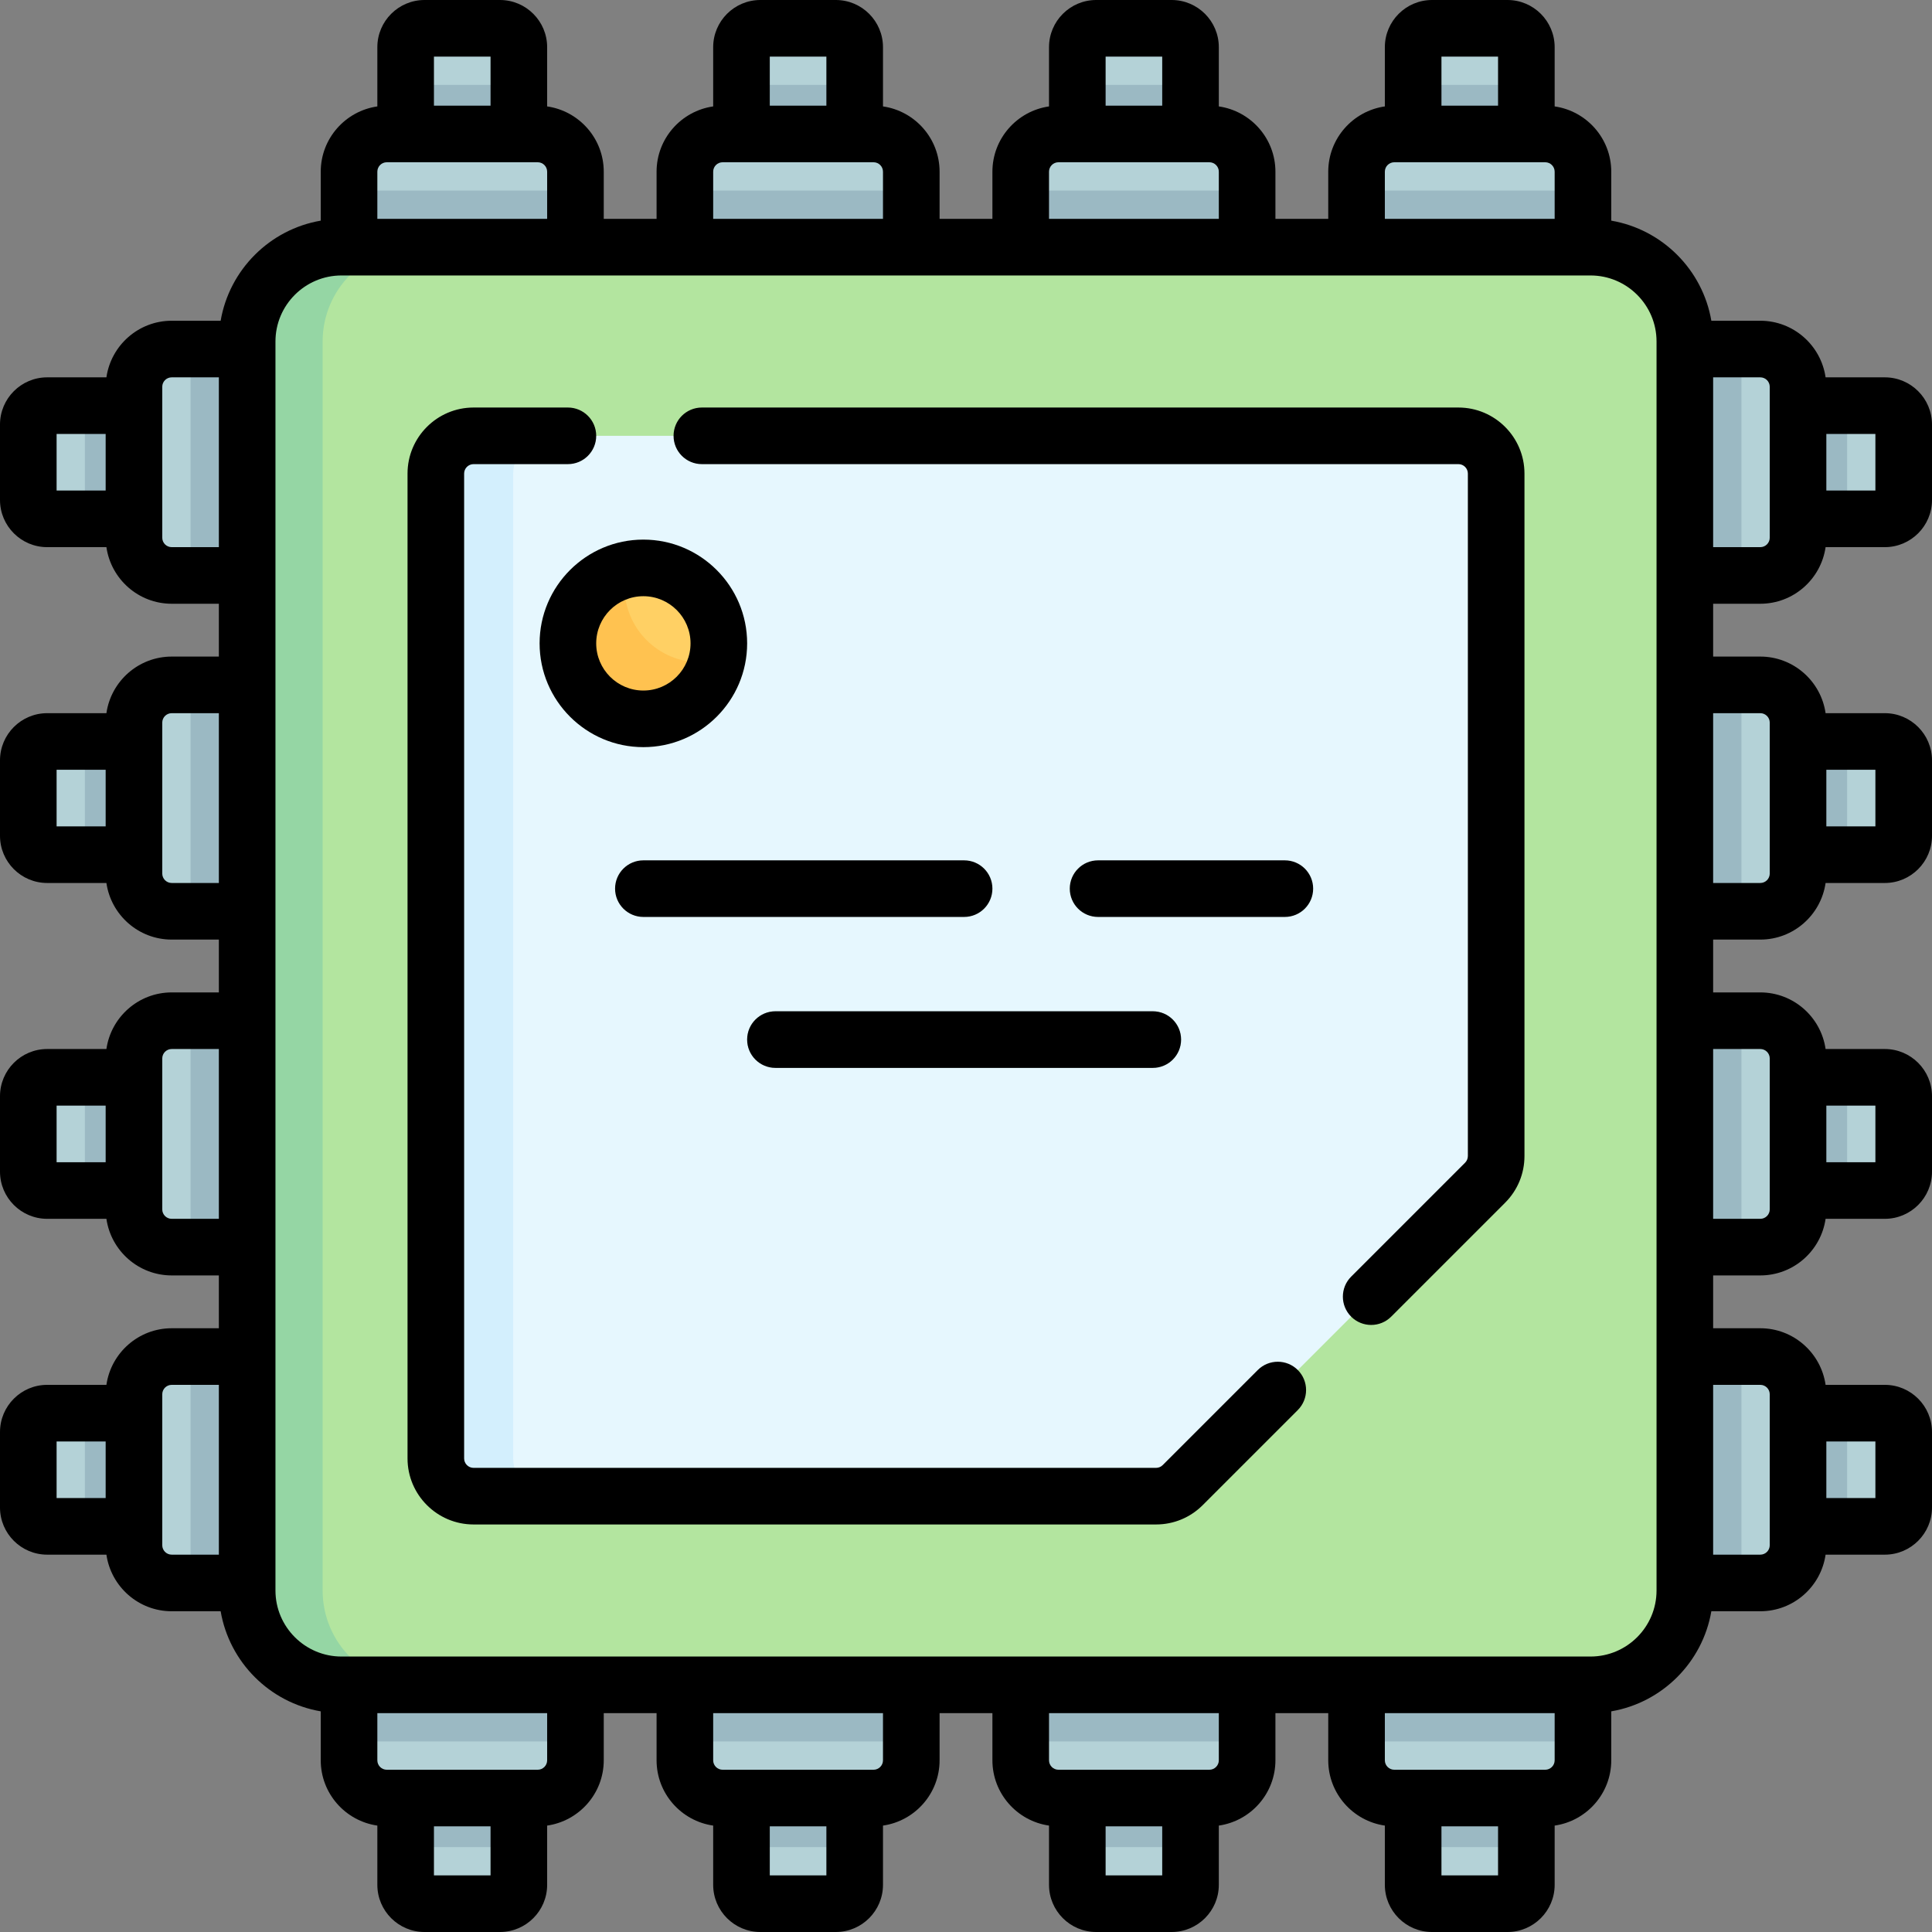 <svg id="Capa_1" enable-background="new 0 0 512 512" height="512" viewBox="0 0 512 512" width="512" xmlns="http://www.w3.org/2000/svg"><rect x="0" y="0" width="512" height="512" fill="#808080" stroke="none"/><g><g><path d="m50.5 404.5v-30h-38c-2.761 0-5 2.239-5 5v20c0 2.761 2.239 5 5 5z" fill="#b4d2d7"/><path d="m50.5 315.5v-30h-38c-2.761 0-5 2.239-5 5v20c0 2.761 2.239 5 5 5z" fill="#b4d2d7"/><path d="m50.5 226.5v-30h-38c-2.761 0-5 2.239-5 5v20c0 2.761 2.239 5 5 5z" fill="#b4d2d7"/><path d="m50.5 137.5v-30h-38c-2.761 0-5 2.239-5 5v20c0 2.761 2.239 5 5 5z" fill="#b4d2d7"/><path d="m404.501 461.5h-30v38c0 2.761 2.239 5 5 5h20c2.761 0 5-2.239 5-5z" fill="#b4d2d7"/><path d="m315.501 461.5h-30v38c0 2.761 2.239 5 5 5h20c2.761 0 5-2.239 5-5z" fill="#b4d2d7"/><path d="m226.501 461.5h-30v38c0 2.761 2.239 5 5 5h20c2.761 0 5-2.239 5-5z" fill="#b4d2d7"/><path d="m137.501 461.5h-30v38c0 2.761 2.239 5 5 5h20c2.761 0 5-2.239 5-5z" fill="#b4d2d7"/><path d="m22.5 374.5h28v30h-28z" fill="#9bb9c3"/><path d="m22.5 285.5h28v30h-28z" fill="#9bb9c3"/><path d="m22.5 196.5h28v30h-28z" fill="#9bb9c3"/><path d="m22.5 107.5h28v30h-28z" fill="#9bb9c3"/><path d="m374.5 461.5h30v28h-30z" fill="#9bb9c3"/><path d="m285.5 461.5h30v28h-30z" fill="#9bb9c3"/><path d="m196.5 461.5h30v28h-30z" fill="#9bb9c3"/><path d="m107.5 461.5h30v28h-30z" fill="#9bb9c3"/><path d="m461.5 107.499v30h38c2.761 0 5-2.239 5-5v-20c0-2.761-2.239-5-5-5z" fill="#b4d2d7"/><path d="m461.5 196.499v30h38c2.761 0 5-2.239 5-5v-20c0-2.761-2.239-5-5-5z" fill="#b4d2d7"/><path d="m461.5 285.499v30h38c2.761 0 5-2.239 5-5v-20c0-2.761-2.239-5-5-5z" fill="#b4d2d7"/><path d="m461.5 374.499v30h38c2.761 0 5-2.239 5-5v-20c0-2.761-2.239-5-5-5z" fill="#b4d2d7"/><path d="m461.5 107.5h28v30h-28z" fill="#9bb9c3"/><path d="m461.5 196.5h28v30h-28z" fill="#9bb9c3"/><path d="m461.5 374.5h28v30h-28z" fill="#9bb9c3"/><path d="m461.5 285.5h28v30h-28z" fill="#9bb9c3"/><path d="m107.5 44.83h30v-32.33c0-2.761-2.239-5-5-5h-20c-2.761 0-5 2.239-5 5z" fill="#b4d2d7"/><path d="m196.5 44.83h30v-32.33c0-2.761-2.239-5-5-5h-20c-2.761 0-5 2.239-5 5z" fill="#b4d2d7"/><path d="m285.5 44.83h30v-32.33c0-2.761-2.239-5-5-5h-20c-2.761 0-5 2.239-5 5z" fill="#b4d2d7"/><path d="m374.5 44.83h30v-32.33c0-2.761-2.239-5-5-5h-20c-2.761 0-5 2.239-5 5z" fill="#b4d2d7"/><path d="m107.5 22.5h30v22.33h-30z" fill="#9bb9c3"/><path d="m196.5 22.5h30v22.33h-30z" fill="#9bb9c3"/><path d="m285.5 22.5h30v22.33h-30z" fill="#9bb9c3"/><path d="m374.5 22.5h30v22.33h-30z" fill="#9bb9c3"/><g fill="#b4d2d7"><path d="m84.787 419.5v-60h-39.287c-5.523 0-10 4.477-10 10v40c0 5.523 4.477 10 10 10z"/><path d="m84.787 330.5v-60h-39.287c-5.523 0-10 4.477-10 10v40c0 5.523 4.477 10 10 10z"/><path d="m84.787 241.5v-60h-39.287c-5.523 0-10 4.477-10 10v40c0 5.523 4.477 10 10 10z"/><path d="m84.787 152.5v-60h-39.287c-5.523 0-10 4.477-10 10v40c0 5.523 4.477 10 10 10z"/><path d="m419.501 430.362h-60v36.138c0 5.523 4.477 10 10 10h40c5.523 0 10-4.477 10-10z"/><path d="m330.501 430.362h-60v36.138c0 5.523 4.477 10 10 10h40c5.523 0 10-4.477 10-10z"/><path d="m241.501 430.362h-60v36.138c0 5.523 4.477 10 10 10h40c5.523 0 10-4.477 10-10z"/><path d="m152.501 430.362h-60v36.138c0 5.523 4.477 10 10 10h40c5.523 0 10-4.477 10-10z"/><path d="m427.936 270.499v60h38.563c5.523 0 10-4.477 10-10v-40c0-5.523-4.477-10-10-10z"/><path d="m92.5 76.489h60v-30.989c0-5.523-4.477-10-10-10h-40c-5.523 0-10 4.477-10 10z"/><path d="m181.5 76.489h60v-30.989c0-5.523-4.477-10-10-10h-40c-5.523 0-10 4.477-10 10z"/><path d="m270.5 76.489h60v-30.989c0-5.523-4.477-10-10-10h-40c-5.523 0-10 4.477-10 10z"/><path d="m359.5 76.489h60v-30.989c0-5.523-4.477-10-10-10h-40c-5.523 0-10 4.477-10 10z"/><path d="m427.936 92.499v60h38.563c5.523 0 10-4.477 10-10v-40c0-5.523-4.477-10-10-10z"/><path d="m427.936 181.499v60h38.563c5.523 0 10-4.477 10-10v-40c0-5.523-4.477-10-10-10z"/><path d="m427.936 359.499v60h38.563c5.523 0 10-4.477 10-10v-40c0-5.523-4.477-10-10-10z"/><path d="m427.936 270.499v60h38.563c5.523 0 10-4.477 10-10v-40c0-5.523-4.477-10-10-10z"/></g><path d="m461.5 419.5v-60" fill="#9bb9c3"/><path d="m92.5 50.5h60v25.99h-60z" fill="#9bb9c3"/><path d="m181.5 50.5h60v25.99h-60z" fill="#9bb9c3"/><path d="m270.5 50.5h60v25.99h-60z" fill="#9bb9c3"/><path d="m359.5 50.5h60v25.99h-60z" fill="#9bb9c3"/><path d="m427.94 92.5h33.56v60h-33.56z" fill="#9bb9c3"/><path d="m359.5 430.36h60v31.14h-60z" fill="#9bb9c3"/><path d="m270.5 430.36h60v31.14h-60z" fill="#9bb9c3"/><path d="m181.5 430.36h60v31.14h-60z" fill="#9bb9c3"/><path d="m92.5 430.36h60v31.14h-60z" fill="#9bb9c3"/><path d="m50.5 359.5h34.29v60h-34.29z" fill="#9bb9c3"/><path d="m50.5 270.5h34.29v60h-34.29z" fill="#9bb9c3"/><path d="m50.5 181.5h34.29v60h-34.29z" fill="#9bb9c3"/><path d="m50.5 92.5h34.29v60h-34.29z" fill="#9bb9c3"/><path d="m427.94 181.5h33.56v60h-33.56z" fill="#9bb9c3"/><path d="m427.94 270.5h33.56v60h-33.56z" fill="#9bb9c3"/><path d="m427.94 359.5h33.56v60h-33.56z" fill="#9bb9c3"/><path d="m90.5 65.5h331c13.807 0 25 11.193 25 25v331c0 13.807-11.193 25-25 25h-331c-13.807 0-25-11.193-25-25v-331c0-13.807 11.193-25 25-25z" fill="#b3e59f"/><path d="m110.5 446.5h-20c-13.81 0-25-11.19-25-25v-331c0-13.81 11.19-25 25-25h20c-13.81 0-25 11.19-25 25v331c0 13.81 11.19 25 25 25z" fill="#95d6a4"/><path d="m396.5 125.5v180.858c0 2.652-1.054 5.196-2.929 7.071l-80.142 80.142c-1.875 1.875-4.419 2.929-7.071 2.929h-180.858c-5.523 0-10-4.477-10-10v-261c0-5.523 4.477-10 10-10h261c5.523 0 10 4.477 10 10z" fill="#e6f7fe"/><path d="m146 396.5h-20.5c-5.52 0-10-4.48-10-10v-261c0-5.52 4.48-10 10-10h20.5c-5.52 0-10 4.48-10 10v261c0 5.52 4.48 10 10 10z" fill="#d3effd"/><circle cx="170.5" cy="170.5" fill="#ffd064" r="20"/><path d="m189.99 174.99c-2.03 8.89-9.99 15.51-19.49 15.51-11.05 0-20-8.95-20-20 0-9.5 6.62-17.46 15.51-19.49-.33 1.44-.51 2.95-.51 4.49 0 11.05 8.95 20 20 20 1.54 0 3.05-.18 4.49-.51z" fill="#ffc250"/><g><path d="m305.5 283h-100c-4.142 0-7.5-3.357-7.5-7.5s3.358-7.5 7.5-7.5h100c4.142 0 7.5 3.357 7.5 7.5s-3.358 7.5-7.5 7.5z" fill="#b4d2d7"/></g></g><g><path d="m333.322 363.07-25.197 25.197c-.472.473-1.1.732-1.768.732h-180.857c-1.378 0-2.5-1.121-2.5-2.5v-261c0-1.379 1.122-2.5 2.5-2.5h25c4.142 0 7.5-3.357 7.5-7.5s-3.358-7.5-7.5-7.5h-25c-9.649 0-17.5 7.851-17.5 17.5v261c0 9.649 7.851 17.5 17.5 17.5h180.858c4.674 0 9.069-1.82 12.374-5.125l25.197-25.197c2.929-2.93 2.929-7.678 0-10.607-2.929-2.927-7.678-2.927-10.607 0z"/><path d="m386.5 108h-200.5c-4.142 0-7.5 3.357-7.5 7.5s3.358 7.5 7.5 7.5h200.5c1.378 0 2.5 1.121 2.5 2.5v180.857c0 .658-.267 1.303-.732 1.768l-30.197 30.197c-2.929 2.93-2.929 7.678 0 10.607 2.929 2.928 7.678 2.928 10.606 0l30.197-30.197c3.305-3.306 5.125-7.7 5.125-12.375v-180.857c.001-9.649-7.85-17.5-17.499-17.5z"/><path d="m466.5 160c8.798 0 16.081-6.534 17.3-15h15.7c6.893 0 12.5-5.607 12.5-12.5v-20c0-6.893-5.607-12.5-12.5-12.5h-15.7c-1.22-8.466-8.502-15-17.3-15h-12.975c-2.315-13.52-13.005-24.21-26.525-26.525v-12.975c0-8.798-6.534-16.081-15-17.3v-15.7c0-6.893-5.607-12.5-12.5-12.5h-20c-6.893 0-12.5 5.607-12.5 12.5v15.7c-8.466 1.22-15 8.502-15 17.3v12.5h-14v-12.5c0-8.798-6.534-16.081-15-17.3v-15.7c0-6.893-5.607-12.5-12.5-12.5h-20c-6.893 0-12.5 5.607-12.5 12.5v15.7c-8.466 1.22-15 8.502-15 17.3v12.5h-14v-12.5c0-8.798-6.534-16.081-15-17.3v-15.7c0-6.893-5.607-12.5-12.5-12.5h-20c-6.893 0-12.5 5.607-12.5 12.5v15.7c-8.466 1.22-15 8.502-15 17.3v12.5h-14v-12.5c0-8.798-6.534-16.081-15-17.3v-15.7c0-6.893-5.607-12.5-12.5-12.5h-20c-6.893 0-12.5 5.607-12.5 12.5v15.7c-8.466 1.22-15 8.502-15 17.3v12.975c-13.52 2.315-24.21 13.005-26.525 26.525h-12.975c-8.798 0-16.081 6.534-17.3 15h-15.7c-6.893 0-12.5 5.607-12.5 12.5v20c0 6.893 5.607 12.5 12.5 12.5h15.7c1.22 8.466 8.502 15 17.3 15h12.5v14h-12.5c-8.798 0-16.081 6.534-17.3 15h-15.7c-6.893 0-12.5 5.607-12.5 12.5v20c0 6.893 5.607 12.5 12.5 12.5h15.7c1.22 8.466 8.502 15 17.3 15h12.5v14h-12.5c-8.798 0-16.081 6.534-17.3 15h-15.7c-6.893 0-12.5 5.607-12.5 12.5v20c0 6.893 5.607 12.5 12.5 12.5h15.7c1.22 8.466 8.502 15 17.3 15h12.5v14h-12.5c-8.798 0-16.081 6.534-17.3 15h-15.7c-6.893 0-12.5 5.607-12.5 12.5v20c0 6.893 5.607 12.5 12.5 12.5h15.7c1.22 8.466 8.502 15 17.3 15h12.975c2.315 13.52 13.005 24.21 26.525 26.525v12.975c0 8.798 6.534 16.081 15 17.3v15.7c0 6.893 5.607 12.5 12.5 12.5h20c6.893 0 12.5-5.607 12.5-12.5v-15.7c8.466-1.22 15-8.502 15-17.3v-12.5h14v12.5c0 8.798 6.534 16.081 15 17.3v15.7c0 6.893 5.607 12.5 12.5 12.5h20c6.893 0 12.5-5.607 12.5-12.5v-15.7c8.466-1.22 15-8.502 15-17.3v-12.5h14v12.5c0 8.798 6.534 16.081 15 17.3v15.7c0 6.893 5.607 12.5 12.5 12.5h20c6.893 0 12.5-5.607 12.5-12.5v-15.7c8.466-1.22 15-8.502 15-17.3v-12.5h14v12.5c0 8.798 6.534 16.081 15 17.3v15.7c0 6.893 5.607 12.5 12.5 12.5h20c6.893 0 12.5-5.607 12.5-12.5v-15.7c8.466-1.22 15-8.502 15-17.3v-12.975c13.52-2.315 24.21-13.005 26.525-26.525h12.975c8.798 0 16.081-6.534 17.3-15h15.7c6.893 0 12.5-5.607 12.5-12.5v-20c0-6.893-5.607-12.5-12.5-12.5h-15.7c-1.22-8.466-8.502-15-17.3-15h-12.5v-14h12.5c8.798 0 16.081-6.534 17.3-15h15.7c6.893 0 12.5-5.607 12.5-12.5v-20c0-6.893-5.607-12.5-12.5-12.5h-15.7c-1.22-8.466-8.502-15-17.3-15h-12.5v-14h12.5c8.798 0 16.081-6.534 17.3-15h15.7c6.893 0 12.5-5.607 12.5-12.5v-20c0-6.893-5.607-12.5-12.5-12.5h-15.7c-1.22-8.466-8.502-15-17.3-15h-12.5v-14zm30.5-30h-13v-15h13zm-28-27.5v40c0 1.379-1.122 2.5-2.5 2.5h-12.5v-45h12.5c1.378 0 2.5 1.121 2.5 2.5zm-87-87.5h15v13h-15zm-15 30.5c0-1.379 1.122-2.5 2.5-2.5h40c1.378 0 2.5 1.121 2.5 2.5v12.5h-45zm-74-30.5h15v13h-15zm-15 30.5c0-1.379 1.122-2.5 2.5-2.5h40c1.378 0 2.5 1.121 2.5 2.5v12.5h-45zm-74-30.5h15v13h-15zm-15 30.5c0-1.379 1.122-2.5 2.5-2.5h40c1.378 0 2.5 1.121 2.5 2.5v12.5h-45zm-74-30.5h15v13h-15zm-12.5 28h40c1.378 0 2.5 1.121 2.5 2.5v12.5h-45v-12.5c0-1.379 1.122-2.5 2.5-2.5zm-87.5 72h13v15h-13zm30.5 30c-1.378 0-2.5-1.121-2.5-2.5 0-7.061 0-32.937 0-40 0-1.379 1.122-2.5 2.5-2.5h12.5v45zm-30.5 59h13v15h-13zm30.5 30c-1.378 0-2.5-1.121-2.5-2.5 0-7.061 0-32.937 0-40 0-1.379 1.122-2.5 2.5-2.5h12.5v45zm-30.5 59h13v15h-13zm30.5 30c-1.378 0-2.5-1.121-2.5-2.5 0-7.061 0-32.937 0-40 0-1.379 1.122-2.5 2.5-2.5h12.5v45zm-30.5 59h13v15h-13zm28 27.5c0-7.061 0-32.937 0-40 0-1.379 1.122-2.5 2.5-2.5h12.5v45h-12.5c-1.378 0-2.5-1.121-2.5-2.5zm87 87.5h-15v-13h15zm15-30.5c0 1.379-1.122 2.5-2.5 2.5-7.061 0-32.937 0-40 0-1.378 0-2.5-1.121-2.5-2.5v-12.5h45zm74 30.5h-15v-13h15zm15-30.5c0 1.379-1.122 2.5-2.5 2.5-7.061 0-32.937 0-40 0-1.378 0-2.5-1.121-2.5-2.5v-12.5h45zm74 30.5h-15v-13h15zm15-30.5c0 1.379-1.122 2.5-2.5 2.5-7.061 0-32.937 0-40 0-1.378 0-2.5-1.121-2.5-2.5v-12.5h45zm74 30.5h-15v-13h15zm12.5-28c-7.061 0-32.937 0-40 0-1.378 0-2.5-1.121-2.5-2.5v-12.5h45v12.5c0 1.379-1.122 2.5-2.5 2.5zm29.5-47.5c0 9.649-7.851 17.5-17.5 17.5h-331c-9.649 0-17.5-7.851-17.5-17.5v-331c0-9.649 7.851-17.5 17.5-17.5h331c9.649 0 17.5 7.851 17.5 17.5zm58-24.5h-13v-15h13zm-30.5-30c1.378 0 2.5 1.121 2.5 2.5v40c0 1.379-1.122 2.5-2.5 2.5h-12.5v-45zm30.5-59h-13v-15h13zm-30.5-30c1.378 0 2.5 1.121 2.5 2.5v40c0 1.379-1.122 2.5-2.5 2.5h-12.5v-45zm30.5-59h-13v-15h13zm-30.5-30c1.378 0 2.5 1.121 2.5 2.5v40c0 1.379-1.122 2.5-2.5 2.5h-12.5v-45z"/><path d="m170.5 143c-15.164 0-27.5 12.337-27.5 27.5s12.336 27.5 27.5 27.5 27.5-12.337 27.5-27.5-12.336-27.5-27.5-27.5zm0 40c-6.893 0-12.5-5.607-12.5-12.5s5.607-12.5 12.5-12.5 12.5 5.607 12.5 12.5-5.607 12.5-12.5 12.5z"/><path d="m198 275.5c0 4.143 3.358 7.5 7.5 7.5h100c4.142 0 7.5-3.357 7.5-7.5s-3.358-7.5-7.5-7.5h-100c-4.142 0-7.5 3.357-7.5 7.5z"/><path d="m255.5 228h-85c-4.142 0-7.5 3.357-7.5 7.5s3.358 7.5 7.5 7.5h85c4.142 0 7.5-3.357 7.5-7.5s-3.358-7.5-7.5-7.5z"/><path d="m340.5 228h-49.5c-4.142 0-7.5 3.357-7.5 7.5s3.358 7.5 7.5 7.5h49.5c4.142 0 7.5-3.357 7.5-7.5s-3.358-7.5-7.5-7.5z"/></g></g></svg>